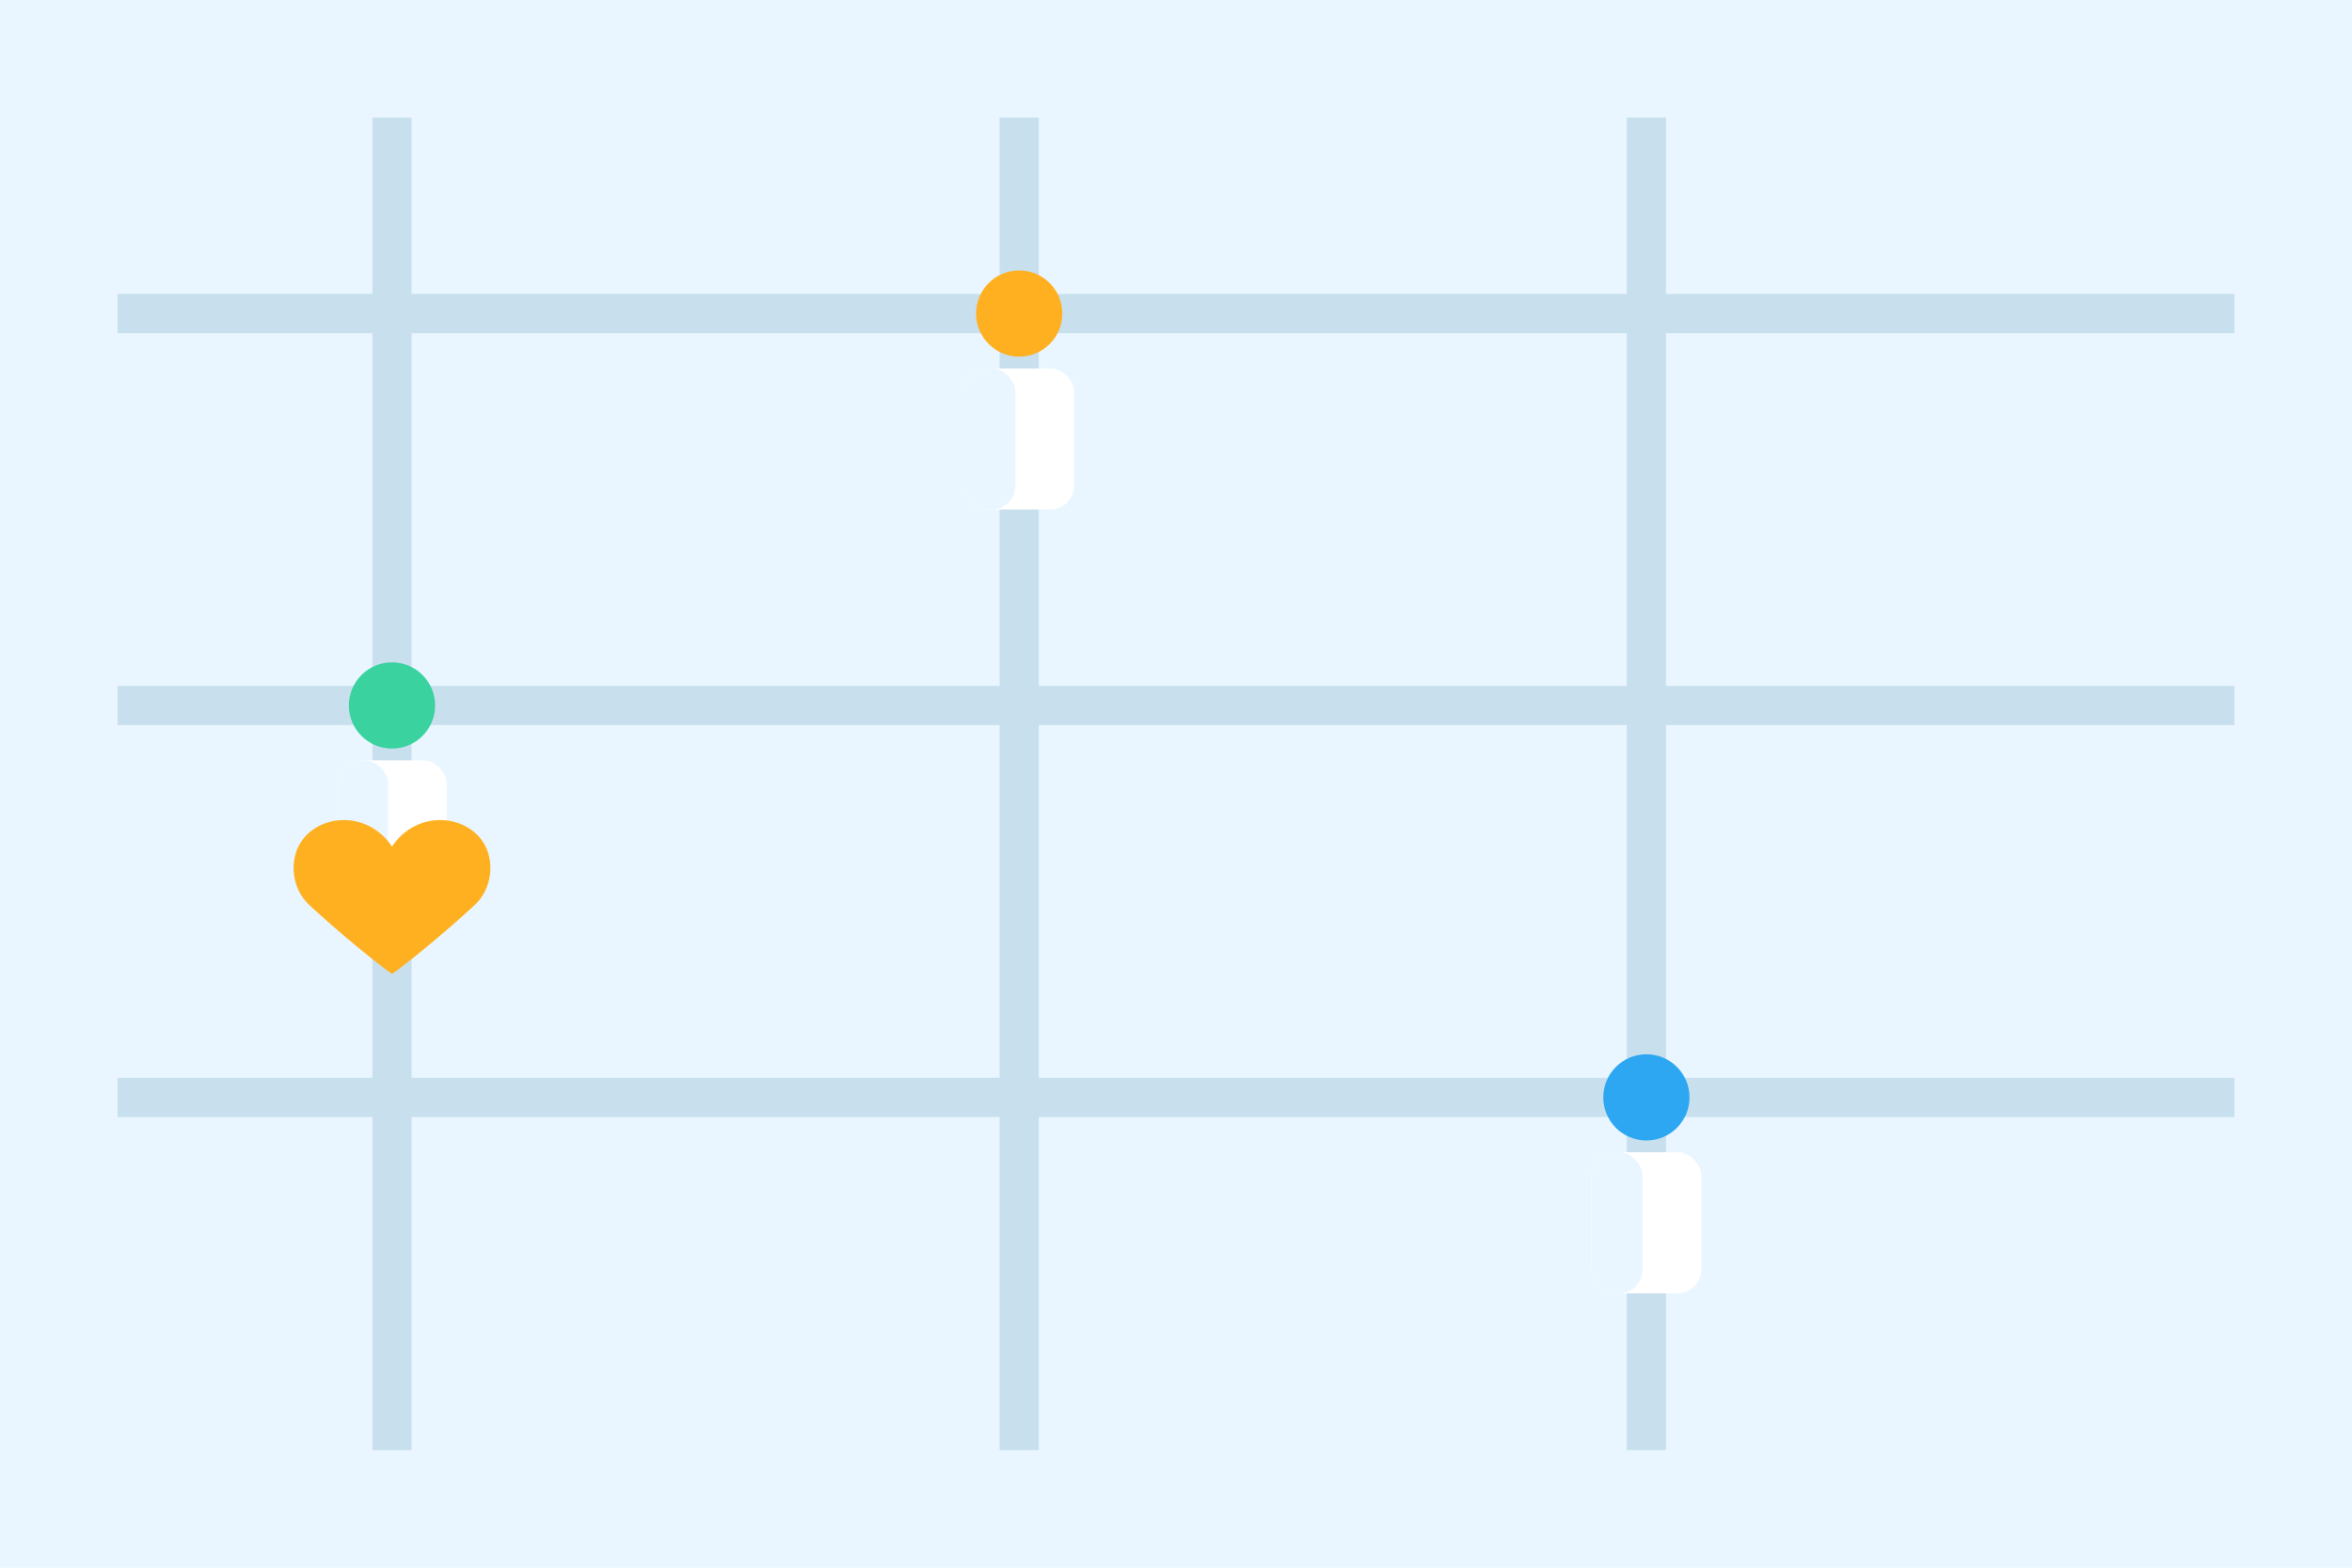 <svg xmlns="http://www.w3.org/2000/svg" viewBox="0 0 1200 800" role="img" aria-label="wefrigerator map illustration">
  <rect width="1200" height="800" fill="#E9F6FF"/>
  <g stroke="#C8DFEE" stroke-width="20" fill="none">
    <path d="M60 160 L1140 160"/>
    <path d="M60 360 L1140 360"/>
    <path d="M60 560 L1140 560"/>
    <path d="M200 60 L200 740"/>
    <path d="M520 60 L520 740"/>
    <path d="M840 60 L840 740"/>
  </g>
  <g>
    <g transform="translate(200,360)">
      <circle cx="0" cy="0" r="22" fill="#3AD29F"/>
      <rect x="-28" y="28" width="56" height="72" rx="12" fill="#fff"/>
      <rect x="-28" y="28" width="26" height="72" rx="12" fill="#E9F6FF"/>
      <path d="M0 72c-12-18-36-17-46-3-7 10-5 25 4 33 15 14 36 31 42 35 6-4 27-21 42-35 9-8 11-23 4-33-10-14-34-15-46 3z" fill="#FFB020"/>
    </g>
    <g transform="translate(520,160)">
      <circle cx="0" cy="0" r="22" fill="#FFB020"/>
      <rect x="-28" y="28" width="56" height="72" rx="12" fill="#fff"/>
      <rect x="-28" y="28" width="26" height="72" rx="12" fill="#E9F6FF"/>
    </g>
    <g transform="translate(840,560)">
      <circle cx="0" cy="0" r="22" fill="#2EA7F2"/>
      <rect x="-28" y="28" width="56" height="72" rx="12" fill="#fff"/>
      <rect x="-28" y="28" width="26" height="72" rx="12" fill="#E9F6FF"/>
    </g>
  </g>
</svg>